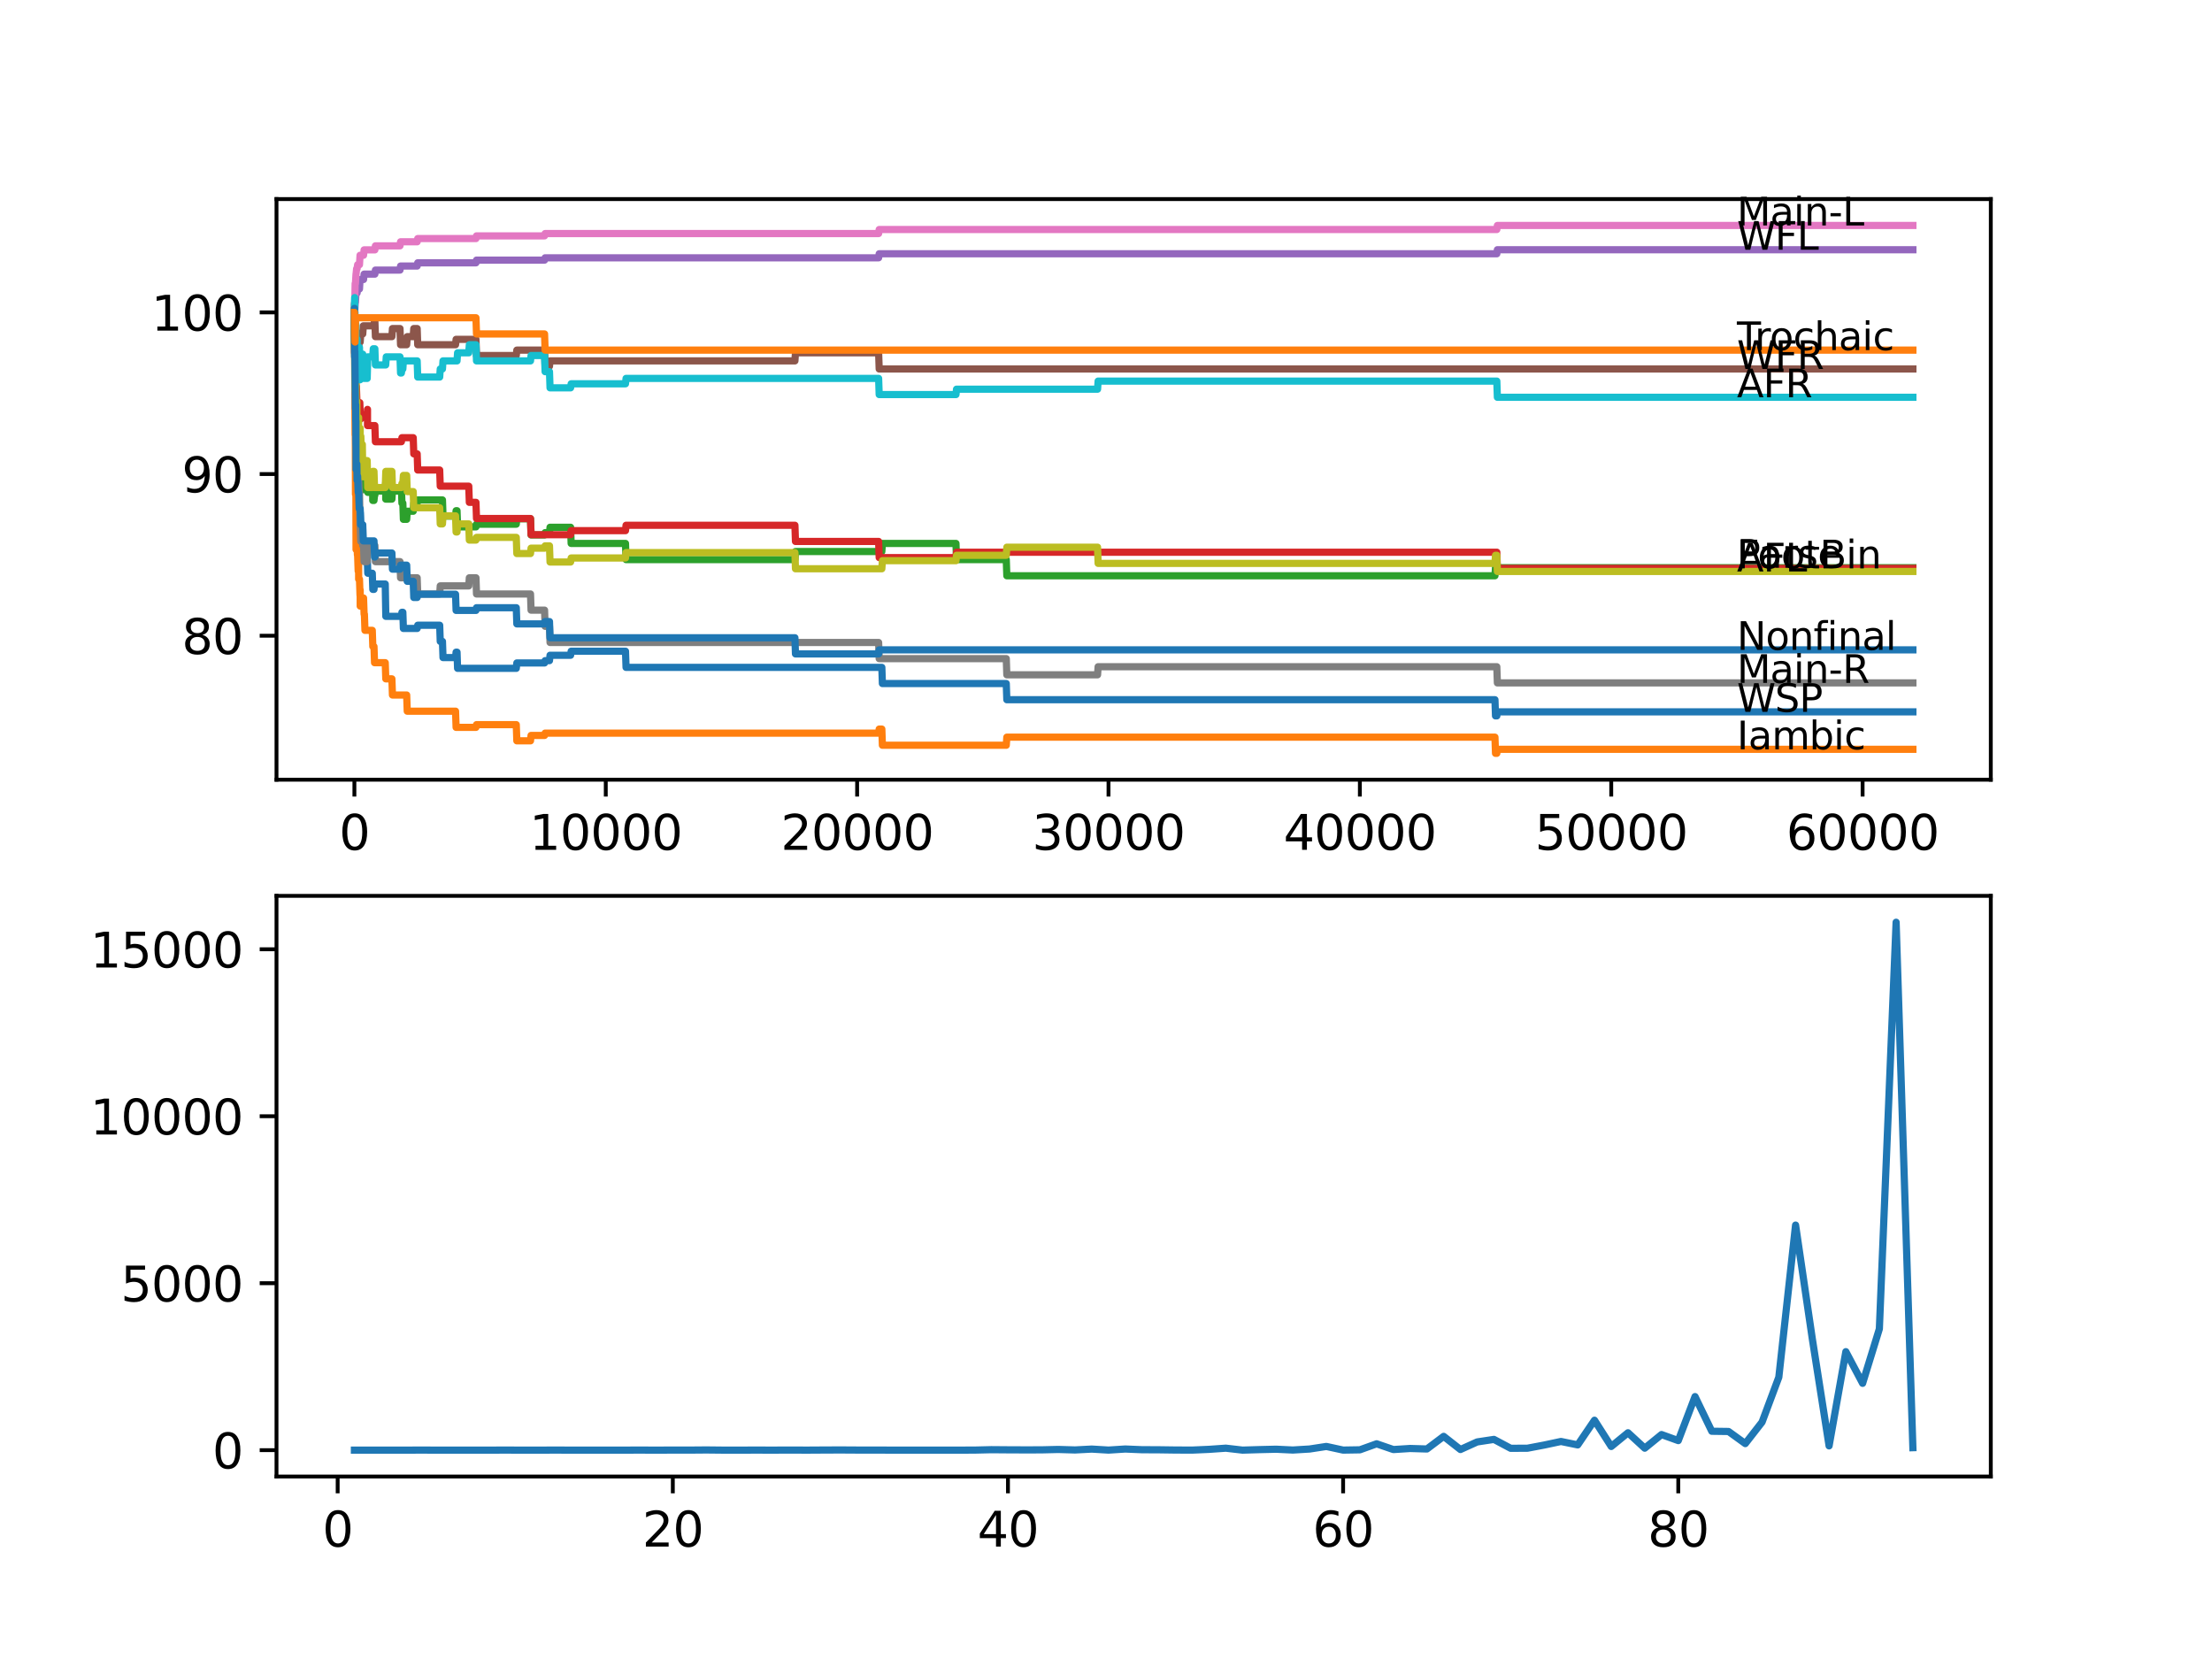 <?xml version="1.0" encoding="utf-8" standalone="no"?>
<!DOCTYPE svg PUBLIC "-//W3C//DTD SVG 1.1//EN"
  "http://www.w3.org/Graphics/SVG/1.1/DTD/svg11.dtd">
<svg xmlns:xlink="http://www.w3.org/1999/xlink" width="460.8pt" height="345.6pt" viewBox="0 0 460.8 345.6" xmlns="http://www.w3.org/2000/svg" version="1.1">
 <defs>
  <style type="text/css">*{stroke-linejoin: round; stroke-linecap: butt}</style>
 </defs>
 <g id="figure_1">
  <g id="patch_1">
   <path d="M 0 345.6 
L 460.8 345.6 
L 460.8 0 
L 0 0 
z
" style="fill: #ffffff"/>
  </g>
  <g id="axes_1">
   <g id="patch_2">
    <path d="M 57.6 162.432 
L 414.72 162.432 
L 414.72 41.472 
L 57.6 41.472 
z
" style="fill: #ffffff"/>
   </g>
   <g id="matplotlib.axis_1">
    <g id="xtick_1">
     <g id="line2d_1">
      <defs>
       <path id="md61760fbd7" d="M 0 0 
L 0 3.5 
" style="stroke: #000000; stroke-width: 0.8"/>
      </defs>
      <g>
       <use xlink:href="#md61760fbd7" x="73.827" y="162.432" style="stroke: #000000; stroke-width: 0.8"/>
      </g>
     </g>
     <g id="text_1">
      <!-- 0 -->
      <g transform="translate(70.646 177.03)scale(0.1 -0.1)">
       <defs>
        <path id="DejaVuSans-30" d="M 2034 4250 
Q 1547 4250 1301 3770 
Q 1056 3291 1056 2328 
Q 1056 1369 1301 889 
Q 1547 409 2034 409 
Q 2525 409 2770 889 
Q 3016 1369 3016 2328 
Q 3016 3291 2770 3770 
Q 2525 4250 2034 4250 
z
M 2034 4750 
Q 2819 4750 3233 4129 
Q 3647 3509 3647 2328 
Q 3647 1150 3233 529 
Q 2819 -91 2034 -91 
Q 1250 -91 836 529 
Q 422 1150 422 2328 
Q 422 3509 836 4129 
Q 1250 4750 2034 4750 
z
" transform="scale(0.016)"/>
       </defs>
       <use xlink:href="#DejaVuSans-30"/>
      </g>
     </g>
    </g>
    <g id="xtick_2">
     <g id="line2d_2">
      <g>
       <use xlink:href="#md61760fbd7" x="126.192" y="162.432" style="stroke: #000000; stroke-width: 0.8"/>
      </g>
     </g>
     <g id="text_2">
      <!-- 10000 -->
      <g transform="translate(110.286 177.03)scale(0.1 -0.1)">
       <defs>
        <path id="DejaVuSans-31" d="M 794 531 
L 1825 531 
L 1825 4091 
L 703 3866 
L 703 4441 
L 1819 4666 
L 2450 4666 
L 2450 531 
L 3481 531 
L 3481 0 
L 794 0 
L 794 531 
z
" transform="scale(0.016)"/>
       </defs>
       <use xlink:href="#DejaVuSans-31"/>
       <use xlink:href="#DejaVuSans-30" x="63.623"/>
       <use xlink:href="#DejaVuSans-30" x="127.246"/>
       <use xlink:href="#DejaVuSans-30" x="190.869"/>
       <use xlink:href="#DejaVuSans-30" x="254.492"/>
      </g>
     </g>
    </g>
    <g id="xtick_3">
     <g id="line2d_3">
      <g>
       <use xlink:href="#md61760fbd7" x="178.556" y="162.432" style="stroke: #000000; stroke-width: 0.8"/>
      </g>
     </g>
     <g id="text_3">
      <!-- 20000 -->
      <g transform="translate(162.65 177.03)scale(0.1 -0.1)">
       <defs>
        <path id="DejaVuSans-32" d="M 1228 531 
L 3431 531 
L 3431 0 
L 469 0 
L 469 531 
Q 828 903 1448 1529 
Q 2069 2156 2228 2338 
Q 2531 2678 2651 2914 
Q 2772 3150 2772 3378 
Q 2772 3750 2511 3984 
Q 2250 4219 1831 4219 
Q 1534 4219 1204 4116 
Q 875 4013 500 3803 
L 500 4441 
Q 881 4594 1212 4672 
Q 1544 4750 1819 4750 
Q 2544 4750 2975 4387 
Q 3406 4025 3406 3419 
Q 3406 3131 3298 2873 
Q 3191 2616 2906 2266 
Q 2828 2175 2409 1742 
Q 1991 1309 1228 531 
z
" transform="scale(0.016)"/>
       </defs>
       <use xlink:href="#DejaVuSans-32"/>
       <use xlink:href="#DejaVuSans-30" x="63.623"/>
       <use xlink:href="#DejaVuSans-30" x="127.246"/>
       <use xlink:href="#DejaVuSans-30" x="190.869"/>
       <use xlink:href="#DejaVuSans-30" x="254.492"/>
      </g>
     </g>
    </g>
    <g id="xtick_4">
     <g id="line2d_4">
      <g>
       <use xlink:href="#md61760fbd7" x="230.921" y="162.432" style="stroke: #000000; stroke-width: 0.8"/>
      </g>
     </g>
     <g id="text_4">
      <!-- 30000 -->
      <g transform="translate(215.015 177.03)scale(0.1 -0.1)">
       <defs>
        <path id="DejaVuSans-33" d="M 2597 2516 
Q 3050 2419 3304 2112 
Q 3559 1806 3559 1356 
Q 3559 666 3084 287 
Q 2609 -91 1734 -91 
Q 1441 -91 1130 -33 
Q 819 25 488 141 
L 488 750 
Q 750 597 1062 519 
Q 1375 441 1716 441 
Q 2309 441 2620 675 
Q 2931 909 2931 1356 
Q 2931 1769 2642 2001 
Q 2353 2234 1838 2234 
L 1294 2234 
L 1294 2753 
L 1863 2753 
Q 2328 2753 2575 2939 
Q 2822 3125 2822 3475 
Q 2822 3834 2567 4026 
Q 2313 4219 1838 4219 
Q 1578 4219 1281 4162 
Q 984 4106 628 3988 
L 628 4550 
Q 988 4650 1302 4700 
Q 1616 4750 1894 4750 
Q 2613 4750 3031 4423 
Q 3450 4097 3450 3541 
Q 3450 3153 3228 2886 
Q 3006 2619 2597 2516 
z
" transform="scale(0.016)"/>
       </defs>
       <use xlink:href="#DejaVuSans-33"/>
       <use xlink:href="#DejaVuSans-30" x="63.623"/>
       <use xlink:href="#DejaVuSans-30" x="127.246"/>
       <use xlink:href="#DejaVuSans-30" x="190.869"/>
       <use xlink:href="#DejaVuSans-30" x="254.492"/>
      </g>
     </g>
    </g>
    <g id="xtick_5">
     <g id="line2d_5">
      <g>
       <use xlink:href="#md61760fbd7" x="283.285" y="162.432" style="stroke: #000000; stroke-width: 0.8"/>
      </g>
     </g>
     <g id="text_5">
      <!-- 40000 -->
      <g transform="translate(267.379 177.03)scale(0.1 -0.1)">
       <defs>
        <path id="DejaVuSans-34" d="M 2419 4116 
L 825 1625 
L 2419 1625 
L 2419 4116 
z
M 2253 4666 
L 3047 4666 
L 3047 1625 
L 3713 1625 
L 3713 1100 
L 3047 1100 
L 3047 0 
L 2419 0 
L 2419 1100 
L 313 1100 
L 313 1709 
L 2253 4666 
z
" transform="scale(0.016)"/>
       </defs>
       <use xlink:href="#DejaVuSans-34"/>
       <use xlink:href="#DejaVuSans-30" x="63.623"/>
       <use xlink:href="#DejaVuSans-30" x="127.246"/>
       <use xlink:href="#DejaVuSans-30" x="190.869"/>
       <use xlink:href="#DejaVuSans-30" x="254.492"/>
      </g>
     </g>
    </g>
    <g id="xtick_6">
     <g id="line2d_6">
      <g>
       <use xlink:href="#md61760fbd7" x="335.65" y="162.432" style="stroke: #000000; stroke-width: 0.8"/>
      </g>
     </g>
     <g id="text_6">
      <!-- 50000 -->
      <g transform="translate(319.744 177.03)scale(0.1 -0.1)">
       <defs>
        <path id="DejaVuSans-35" d="M 691 4666 
L 3169 4666 
L 3169 4134 
L 1269 4134 
L 1269 2991 
Q 1406 3038 1543 3061 
Q 1681 3084 1819 3084 
Q 2600 3084 3056 2656 
Q 3513 2228 3513 1497 
Q 3513 744 3044 326 
Q 2575 -91 1722 -91 
Q 1428 -91 1123 -41 
Q 819 9 494 109 
L 494 744 
Q 775 591 1075 516 
Q 1375 441 1709 441 
Q 2250 441 2565 725 
Q 2881 1009 2881 1497 
Q 2881 1984 2565 2268 
Q 2250 2553 1709 2553 
Q 1456 2553 1204 2497 
Q 953 2441 691 2322 
L 691 4666 
z
" transform="scale(0.016)"/>
       </defs>
       <use xlink:href="#DejaVuSans-35"/>
       <use xlink:href="#DejaVuSans-30" x="63.623"/>
       <use xlink:href="#DejaVuSans-30" x="127.246"/>
       <use xlink:href="#DejaVuSans-30" x="190.869"/>
       <use xlink:href="#DejaVuSans-30" x="254.492"/>
      </g>
     </g>
    </g>
    <g id="xtick_7">
     <g id="line2d_7">
      <g>
       <use xlink:href="#md61760fbd7" x="388.014" y="162.432" style="stroke: #000000; stroke-width: 0.8"/>
      </g>
     </g>
     <g id="text_7">
      <!-- 60000 -->
      <g transform="translate(372.108 177.03)scale(0.1 -0.1)">
       <defs>
        <path id="DejaVuSans-36" d="M 2113 2584 
Q 1688 2584 1439 2293 
Q 1191 2003 1191 1497 
Q 1191 994 1439 701 
Q 1688 409 2113 409 
Q 2538 409 2786 701 
Q 3034 994 3034 1497 
Q 3034 2003 2786 2293 
Q 2538 2584 2113 2584 
z
M 3366 4563 
L 3366 3988 
Q 3128 4100 2886 4159 
Q 2644 4219 2406 4219 
Q 1781 4219 1451 3797 
Q 1122 3375 1075 2522 
Q 1259 2794 1537 2939 
Q 1816 3084 2150 3084 
Q 2853 3084 3261 2657 
Q 3669 2231 3669 1497 
Q 3669 778 3244 343 
Q 2819 -91 2113 -91 
Q 1303 -91 875 529 
Q 447 1150 447 2328 
Q 447 3434 972 4092 
Q 1497 4750 2381 4750 
Q 2619 4750 2861 4703 
Q 3103 4656 3366 4563 
z
" transform="scale(0.016)"/>
       </defs>
       <use xlink:href="#DejaVuSans-36"/>
       <use xlink:href="#DejaVuSans-30" x="63.623"/>
       <use xlink:href="#DejaVuSans-30" x="127.246"/>
       <use xlink:href="#DejaVuSans-30" x="190.869"/>
       <use xlink:href="#DejaVuSans-30" x="254.492"/>
      </g>
     </g>
    </g>
   </g>
   <g id="matplotlib.axis_2">
    <g id="ytick_1">
     <g id="line2d_8">
      <defs>
       <path id="maf659e5b8c" d="M 0 0 
L -3.5 0 
" style="stroke: #000000; stroke-width: 0.8"/>
      </defs>
      <g>
       <use xlink:href="#maf659e5b8c" x="57.6" y="132.436" style="stroke: #000000; stroke-width: 0.8"/>
      </g>
     </g>
     <g id="text_8">
      <!-- 80 -->
      <g transform="translate(37.875 136.235)scale(0.1 -0.1)">
       <defs>
        <path id="DejaVuSans-38" d="M 2034 2216 
Q 1584 2216 1326 1975 
Q 1069 1734 1069 1313 
Q 1069 891 1326 650 
Q 1584 409 2034 409 
Q 2484 409 2743 651 
Q 3003 894 3003 1313 
Q 3003 1734 2745 1975 
Q 2488 2216 2034 2216 
z
M 1403 2484 
Q 997 2584 770 2862 
Q 544 3141 544 3541 
Q 544 4100 942 4425 
Q 1341 4750 2034 4750 
Q 2731 4750 3128 4425 
Q 3525 4100 3525 3541 
Q 3525 3141 3298 2862 
Q 3072 2584 2669 2484 
Q 3125 2378 3379 2068 
Q 3634 1759 3634 1313 
Q 3634 634 3220 271 
Q 2806 -91 2034 -91 
Q 1263 -91 848 271 
Q 434 634 434 1313 
Q 434 1759 690 2068 
Q 947 2378 1403 2484 
z
M 1172 3481 
Q 1172 3119 1398 2916 
Q 1625 2713 2034 2713 
Q 2441 2713 2670 2916 
Q 2900 3119 2900 3481 
Q 2900 3844 2670 4047 
Q 2441 4250 2034 4250 
Q 1625 4250 1398 4047 
Q 1172 3844 1172 3481 
z
" transform="scale(0.016)"/>
       </defs>
       <use xlink:href="#DejaVuSans-38"/>
       <use xlink:href="#DejaVuSans-30" x="63.623"/>
      </g>
     </g>
    </g>
    <g id="ytick_2">
     <g id="line2d_9">
      <g>
       <use xlink:href="#maf659e5b8c" x="57.6" y="98.756" style="stroke: #000000; stroke-width: 0.8"/>
      </g>
     </g>
     <g id="text_9">
      <!-- 90 -->
      <g transform="translate(37.875 102.556)scale(0.1 -0.1)">
       <defs>
        <path id="DejaVuSans-39" d="M 703 97 
L 703 672 
Q 941 559 1184 500 
Q 1428 441 1663 441 
Q 2288 441 2617 861 
Q 2947 1281 2994 2138 
Q 2813 1869 2534 1725 
Q 2256 1581 1919 1581 
Q 1219 1581 811 2004 
Q 403 2428 403 3163 
Q 403 3881 828 4315 
Q 1253 4750 1959 4750 
Q 2769 4750 3195 4129 
Q 3622 3509 3622 2328 
Q 3622 1225 3098 567 
Q 2575 -91 1691 -91 
Q 1453 -91 1209 -44 
Q 966 3 703 97 
z
M 1959 2075 
Q 2384 2075 2632 2365 
Q 2881 2656 2881 3163 
Q 2881 3666 2632 3958 
Q 2384 4250 1959 4250 
Q 1534 4250 1286 3958 
Q 1038 3666 1038 3163 
Q 1038 2656 1286 2365 
Q 1534 2075 1959 2075 
z
" transform="scale(0.016)"/>
       </defs>
       <use xlink:href="#DejaVuSans-39"/>
       <use xlink:href="#DejaVuSans-30" x="63.623"/>
      </g>
     </g>
    </g>
    <g id="ytick_3">
     <g id="line2d_10">
      <g>
       <use xlink:href="#maf659e5b8c" x="57.6" y="65.077" style="stroke: #000000; stroke-width: 0.8"/>
      </g>
     </g>
     <g id="text_10">
      <!-- 100 -->
      <g transform="translate(31.512 68.876)scale(0.1 -0.1)">
       <use xlink:href="#DejaVuSans-31"/>
       <use xlink:href="#DejaVuSans-30" x="63.623"/>
       <use xlink:href="#DejaVuSans-30" x="127.246"/>
      </g>
     </g>
    </g>
   </g>
   <g id="line2d_11">
    <path d="M 73.833 65.077 
L 73.948 77.426 
L 73.958 75.63 
L 73.964 75.63 
L 74.1 92.47 
L 74.121 92.47 
L 74.142 99.206 
L 74.236 95.276 
L 74.246 95.276 
L 74.367 102.012 
L 74.529 102.012 
L 74.644 105.38 
L 74.697 105.38 
L 74.707 108.748 
L 74.807 107.625 
L 74.885 107.625 
L 75 106.783 
L 75.042 106.783 
L 75.158 110.151 
L 75.168 110.151 
L 75.283 109.309 
L 75.477 109.309 
L 75.592 112.677 
L 75.912 112.677 
L 76.027 116.045 
L 76.503 116.045 
L 76.619 119.413 
L 77.551 119.413 
L 77.666 122.781 
L 77.907 122.781 
L 78.022 121.659 
L 80.253 121.659 
L 80.373 128.394 
L 83.614 128.394 
L 83.73 127.552 
L 83.918 127.552 
L 84.033 130.92 
L 86.903 130.92 
L 87.018 130.247 
L 91.595 130.247 
L 91.71 133.615 
L 92.171 133.615 
L 92.286 136.983 
L 94.899 136.983 
L 95.014 135.86 
L 95.208 135.86 
L 95.323 139.228 
L 107.55 139.228 
L 107.665 138.105 
L 113.441 138.105 
L 113.556 137.624 
L 114.468 137.624 
L 114.583 136.502 
L 118.866 136.502 
L 118.981 135.66 
L 130.303 135.66 
L 130.418 139.028 
L 183.704 139.028 
L 183.819 142.395 
L 209.624 142.395 
L 209.74 145.763 
L 311.426 145.763 
L 311.541 149.131 
L 311.814 149.131 
L 311.929 148.289 
L 398.487 148.289 
L 398.487 148.289 
" clip-path="url(#p16afcd1b5c)" style="fill: none; stroke: #1f77b4; stroke-width: 1.5; stroke-linecap: square"/>
   </g>
   <g id="line2d_12">
    <path d="M 73.833 65.077 
L 73.979 90.617 
L 74.006 90.617 
L 74.016 89.495 
L 74.053 102.966 
L 74.058 102.966 
L 74.074 102.966 
L 74.142 101.002 
L 74.152 107.738 
L 74.173 114.474 
L 74.267 112.228 
L 74.341 112.228 
L 74.456 115.596 
L 74.498 115.596 
L 74.613 118.964 
L 74.697 118.964 
L 74.707 117.28 
L 74.712 120.648 
L 74.801 120.648 
L 74.885 120.648 
L 75 124.016 
L 75.011 124.016 
L 75.032 122.893 
L 75.037 126.261 
L 75.116 124.577 
L 75.734 124.577 
L 75.849 127.945 
L 75.912 127.945 
L 76.027 131.313 
L 77.551 131.313 
L 77.666 134.681 
L 77.907 134.681 
L 78.022 138.049 
L 80.253 138.049 
L 80.368 141.417 
L 81.64 141.417 
L 81.755 144.785 
L 84.719 144.785 
L 84.835 148.153 
L 94.899 148.153 
L 95.014 151.521 
L 99.151 151.521 
L 99.266 150.96 
L 107.55 150.96 
L 107.665 154.328 
L 110.514 154.328 
L 110.629 153.205 
L 113.441 153.205 
L 113.556 152.724 
L 183.034 152.724 
L 183.149 151.882 
L 183.704 151.882 
L 183.819 155.25 
L 209.624 155.25 
L 209.74 153.566 
L 311.426 153.566 
L 311.541 156.934 
L 311.814 156.934 
L 311.929 156.092 
L 398.487 156.092 
L 398.487 156.092 
" clip-path="url(#p16afcd1b5c)" style="fill: none; stroke: #ff7f0e; stroke-width: 1.5; stroke-linecap: square"/>
   </g>
   <g id="line2d_13">
    <path d="M 73.833 65.077 
L 73.932 77.707 
L 73.953 73.777 
L 74.006 71.42 
L 74.016 78.156 
L 74.053 71.981 
L 74.184 85.734 
L 74.246 85.734 
L 74.341 92.47 
L 74.362 90.786 
L 74.388 90.786 
L 74.513 88.26 
L 74.529 88.26 
L 74.644 91.628 
L 74.697 91.628 
L 74.707 94.996 
L 74.807 93.873 
L 74.885 93.873 
L 75.006 91.908 
L 75.011 91.908 
L 75.126 96.96 
L 75.477 96.96 
L 75.566 100.328 
L 75.587 98.644 
L 75.713 98.644 
L 75.734 102.012 
L 75.823 100.889 
L 75.912 100.889 
L 76.027 99.206 
L 76.503 99.206 
L 76.619 102.573 
L 77.551 102.573 
L 77.645 100.889 
L 77.65 104.257 
L 77.655 104.257 
L 77.907 104.257 
L 78.022 103.135 
L 78.09 103.135 
L 78.205 102.293 
L 80.253 102.293 
L 80.352 100.609 
L 80.357 103.977 
L 81.64 103.977 
L 81.755 102.293 
L 83.326 102.293 
L 83.442 101.451 
L 83.614 101.451 
L 83.73 104.819 
L 83.918 104.819 
L 84.033 108.187 
L 84.719 108.187 
L 84.835 106.503 
L 86.081 106.503 
L 86.196 104.819 
L 86.903 104.819 
L 87.018 104.145 
L 92.171 104.145 
L 92.286 107.513 
L 94.899 107.513 
L 95.014 106.39 
L 95.208 106.39 
L 95.323 109.758 
L 99.151 109.758 
L 99.266 109.197 
L 107.55 109.197 
L 107.665 108.074 
L 110.514 108.074 
L 110.629 111.442 
L 113.441 111.442 
L 113.556 110.961 
L 114.468 110.961 
L 114.583 109.839 
L 118.866 109.839 
L 118.981 113.207 
L 130.303 113.207 
L 130.418 116.575 
L 165.596 116.575 
L 165.711 114.891 
L 183.704 114.891 
L 183.819 113.207 
L 199.146 113.207 
L 199.261 116.575 
L 209.624 116.575 
L 209.74 119.942 
L 311.426 119.942 
L 311.541 118.259 
L 398.487 118.259 
L 398.487 118.259 
" clip-path="url(#p16afcd1b5c)" style="fill: none; stroke: #2ca02c; stroke-width: 1.5; stroke-linecap: square"/>
   </g>
   <g id="line2d_14">
    <path d="M 73.833 65.077 
L 73.843 65.077 
L 73.848 64.235 
L 73.885 73.497 
L 73.906 72.374 
L 74.074 72.374 
L 74.157 81.355 
L 74.194 80.513 
L 74.246 80.513 
L 74.362 83.881 
L 74.953 83.881 
L 75.069 87.249 
L 75.168 87.249 
L 75.283 86.407 
L 76.503 86.407 
L 76.556 85.285 
L 76.561 88.653 
L 76.603 88.653 
L 78.09 88.653 
L 78.205 92.021 
L 83.614 92.021 
L 83.73 91.179 
L 86.081 91.179 
L 86.196 94.547 
L 86.903 94.547 
L 87.018 97.914 
L 91.595 97.914 
L 91.71 101.282 
L 97.653 101.282 
L 97.769 104.65 
L 99.151 104.65 
L 99.266 108.018 
L 110.514 108.018 
L 110.629 111.386 
L 118.866 111.386 
L 118.981 110.544 
L 130.303 110.544 
L 130.418 109.422 
L 165.596 109.422 
L 165.711 112.79 
L 183.034 112.79 
L 183.149 116.158 
L 199.146 116.158 
L 199.261 115.035 
L 311.814 115.035 
L 311.929 118.403 
L 398.487 118.403 
L 398.487 118.403 
" clip-path="url(#p16afcd1b5c)" style="fill: none; stroke: #d62728; stroke-width: 1.5; stroke-linecap: square"/>
   </g>
   <g id="line2d_15">
    <path d="M 73.833 65.077 
L 73.885 65.077 
L 74.011 63 
L 74.047 63 
L 74.163 61.035 
L 74.388 61.035 
L 74.503 60.193 
L 74.885 60.193 
L 75.006 58.229 
L 75.734 58.229 
L 75.849 57.106 
L 78.09 57.106 
L 78.205 56.264 
L 83.326 56.264 
L 83.442 55.422 
L 86.903 55.422 
L 87.018 54.749 
L 99.151 54.749 
L 99.266 54.187 
L 113.441 54.187 
L 113.556 53.706 
L 183.034 53.706 
L 183.149 52.864 
L 311.814 52.864 
L 311.929 52.022 
L 398.487 52.022 
L 398.487 52.022 
" clip-path="url(#p16afcd1b5c)" style="fill: none; stroke: #9467bd; stroke-width: 1.5; stroke-linecap: square"/>
   </g>
   <g id="line2d_16">
    <path d="M 73.833 65.077 
L 73.932 71.813 
L 73.88 63.393 
L 73.948 70.69 
L 73.953 69.568 
L 73.958 72.935 
L 74.053 71.252 
L 74.074 71.252 
L 74.105 74.619 
L 74.168 69.006 
L 74.184 72.374 
L 74.341 72.374 
L 74.388 70.69 
L 74.393 74.058 
L 74.445 74.058 
L 74.498 74.058 
L 74.613 72.374 
L 74.707 72.374 
L 74.822 71.252 
L 75.032 71.252 
L 75.147 69.568 
L 75.566 69.568 
L 75.681 67.884 
L 77.907 67.884 
L 78.022 66.761 
L 78.09 66.761 
L 78.205 70.129 
L 81.64 70.129 
L 81.755 68.445 
L 83.326 68.445 
L 83.442 71.813 
L 84.719 71.813 
L 84.835 70.129 
L 86.081 70.129 
L 86.196 68.445 
L 86.903 68.445 
L 87.018 71.813 
L 94.899 71.813 
L 95.014 70.69 
L 99.151 70.69 
L 99.266 74.058 
L 107.55 74.058 
L 107.665 72.935 
L 113.441 72.935 
L 113.556 76.303 
L 114.468 76.303 
L 114.583 75.181 
L 165.596 75.181 
L 165.711 73.497 
L 183.034 73.497 
L 183.149 76.865 
L 398.487 76.865 
L 398.487 76.865 
" clip-path="url(#p16afcd1b5c)" style="fill: none; stroke: #8c564b; stroke-width: 1.5; stroke-linecap: square"/>
   </g>
   <g id="line2d_17">
    <path d="M 73.833 65.077 
L 73.864 65.077 
L 73.985 59.071 
L 74.047 59.071 
L 74.163 57.106 
L 74.173 57.106 
L 74.288 55.983 
L 74.388 55.983 
L 74.503 55.141 
L 74.885 55.141 
L 75.006 53.177 
L 75.734 53.177 
L 75.849 52.054 
L 78.09 52.054 
L 78.205 51.212 
L 83.326 51.212 
L 83.442 50.37 
L 86.903 50.37 
L 87.018 49.697 
L 99.151 49.697 
L 99.266 49.135 
L 113.441 49.135 
L 113.556 48.654 
L 183.034 48.654 
L 183.149 47.812 
L 311.814 47.812 
L 311.929 46.97 
L 398.487 46.97 
L 398.487 46.97 
" clip-path="url(#p16afcd1b5c)" style="fill: none; stroke: #e377c2; stroke-width: 1.5; stroke-linecap: square"/>
   </g>
   <g id="line2d_18">
    <path d="M 73.833 65.077 
L 73.864 63.112 
L 73.89 73.216 
L 73.901 73.216 
L 74.016 79.11 
L 74.047 79.11 
L 74.178 92.582 
L 74.246 92.582 
L 74.362 95.95 
L 74.388 95.95 
L 74.503 99.318 
L 74.697 99.318 
L 74.812 102.686 
L 74.885 102.686 
L 75.006 109.422 
L 75.042 109.422 
L 75.158 112.79 
L 75.168 112.79 
L 75.283 111.948 
L 75.482 111.948 
L 75.566 110.264 
L 75.571 113.632 
L 75.587 113.632 
L 75.734 113.632 
L 75.849 117 
L 76.493 117 
L 76.613 113.632 
L 78.09 113.632 
L 78.205 117 
L 83.326 117 
L 83.442 120.367 
L 86.903 120.367 
L 87.018 123.735 
L 91.595 123.735 
L 91.71 122.051 
L 97.653 122.051 
L 97.769 120.367 
L 99.151 120.367 
L 99.266 123.735 
L 110.514 123.735 
L 110.629 127.103 
L 113.441 127.103 
L 113.556 130.471 
L 114.468 130.471 
L 114.583 133.839 
L 183.034 133.839 
L 183.149 137.207 
L 209.624 137.207 
L 209.74 140.575 
L 228.643 140.575 
L 228.758 138.891 
L 311.814 138.891 
L 311.929 142.259 
L 398.487 142.259 
L 398.487 142.259 
" clip-path="url(#p16afcd1b5c)" style="fill: none; stroke: #7f7f7f; stroke-width: 1.5; stroke-linecap: square"/>
   </g>
   <g id="line2d_19">
    <path d="M 73.833 65.077 
L 73.838 64.235 
L 73.875 72.655 
L 73.922 70.41 
L 73.995 81.355 
L 74.006 81.355 
L 74.032 75.181 
L 74.126 78.268 
L 74.136 78.268 
L 74.147 77.145 
L 74.168 86.407 
L 74.205 86.407 
L 74.246 86.407 
L 74.341 83.601 
L 74.346 86.969 
L 74.351 86.969 
L 74.498 86.969 
L 74.529 90.337 
L 74.608 88.653 
L 74.697 88.653 
L 74.707 86.969 
L 74.712 90.337 
L 74.801 90.337 
L 75.011 90.337 
L 75.032 89.214 
L 75.037 92.582 
L 75.116 90.898 
L 75.168 90.898 
L 75.283 94.266 
L 75.477 94.266 
L 75.482 92.582 
L 75.571 99.318 
L 75.713 99.318 
L 75.828 97.634 
L 75.912 97.634 
L 76.027 95.95 
L 76.493 95.95 
L 76.608 101.563 
L 77.551 101.563 
L 77.671 98.195 
L 77.907 98.195 
L 78.022 101.563 
L 80.253 101.563 
L 80.373 98.195 
L 81.64 98.195 
L 81.755 101.563 
L 83.614 101.563 
L 83.73 100.721 
L 83.918 100.721 
L 84.033 99.037 
L 84.719 99.037 
L 84.835 102.405 
L 86.081 102.405 
L 86.196 105.773 
L 91.595 105.773 
L 91.71 109.141 
L 92.171 109.141 
L 92.286 107.457 
L 94.899 107.457 
L 95.014 110.825 
L 95.208 110.825 
L 95.323 109.141 
L 97.653 109.141 
L 97.769 112.509 
L 99.151 112.509 
L 99.266 111.948 
L 107.55 111.948 
L 107.665 115.316 
L 110.514 115.316 
L 110.629 114.193 
L 113.441 114.193 
L 113.556 113.712 
L 114.468 113.712 
L 114.583 117.08 
L 118.866 117.08 
L 118.981 116.238 
L 130.303 116.238 
L 130.418 115.115 
L 165.596 115.115 
L 165.711 118.483 
L 183.704 118.483 
L 183.819 116.799 
L 199.146 116.799 
L 199.261 115.676 
L 209.624 115.676 
L 209.74 113.992 
L 228.643 113.992 
L 228.758 117.36 
L 311.426 117.36 
L 311.541 115.676 
L 311.814 115.676 
L 311.929 119.044 
L 398.487 119.044 
L 398.487 119.044 
" clip-path="url(#p16afcd1b5c)" style="fill: none; stroke: #bcbd22; stroke-width: 1.5; stroke-linecap: square"/>
   </g>
   <g id="line2d_20">
    <path d="M 73.833 65.077 
L 73.885 61.99 
L 73.906 67.603 
L 73.943 65.077 
L 73.953 65.077 
L 74.053 72.374 
L 74.068 70.69 
L 74.074 70.69 
L 74.142 67.603 
L 74.147 70.971 
L 74.173 70.129 
L 74.246 73.497 
L 74.283 72.374 
L 74.299 72.374 
L 74.388 70.69 
L 74.393 74.058 
L 74.403 74.058 
L 74.529 74.058 
L 74.644 72.374 
L 74.885 72.374 
L 75.006 79.11 
L 75.011 79.11 
L 75.126 77.987 
L 75.168 77.987 
L 75.283 77.145 
L 75.477 77.145 
L 75.566 73.777 
L 75.587 77.145 
L 75.713 77.145 
L 75.734 75.461 
L 75.739 78.829 
L 75.817 78.829 
L 76.493 78.829 
L 76.613 74.339 
L 77.645 74.339 
L 77.76 72.655 
L 78.09 72.655 
L 78.205 76.023 
L 80.352 76.023 
L 80.467 74.339 
L 83.326 74.339 
L 83.442 77.707 
L 83.614 77.707 
L 83.73 76.865 
L 83.918 76.865 
L 84.033 75.181 
L 86.903 75.181 
L 87.018 78.549 
L 91.595 78.549 
L 91.71 76.865 
L 92.171 76.865 
L 92.286 75.181 
L 95.208 75.181 
L 95.323 73.497 
L 97.653 73.497 
L 97.769 71.813 
L 99.151 71.813 
L 99.266 75.181 
L 110.514 75.181 
L 110.629 74.058 
L 113.441 74.058 
L 113.556 77.426 
L 114.468 77.426 
L 114.583 80.794 
L 118.866 80.794 
L 118.981 79.952 
L 130.303 79.952 
L 130.418 78.829 
L 183.034 78.829 
L 183.149 82.197 
L 199.146 82.197 
L 199.261 81.075 
L 228.643 81.075 
L 228.758 79.391 
L 311.814 79.391 
L 311.929 82.759 
L 398.487 82.759 
L 398.487 82.759 
" clip-path="url(#p16afcd1b5c)" style="fill: none; stroke: #17becf; stroke-width: 1.5; stroke-linecap: square"/>
   </g>
   <g id="line2d_21">
    <path d="M 73.833 65.077 
L 73.848 64.235 
L 73.88 74.339 
L 73.89 73.216 
L 73.922 73.216 
L 74.047 85.172 
L 74.074 85.172 
L 74.105 84.33 
L 74.11 87.698 
L 74.147 87.698 
L 74.173 97.802 
L 74.267 96.68 
L 74.341 96.68 
L 74.388 100.048 
L 74.451 99.206 
L 74.498 99.206 
L 74.613 102.573 
L 74.707 102.573 
L 74.822 105.941 
L 75.032 105.941 
L 75.147 109.309 
L 75.566 109.309 
L 75.681 112.677 
L 77.907 112.677 
L 78.022 116.045 
L 78.09 116.045 
L 78.205 115.203 
L 81.64 115.203 
L 81.755 118.571 
L 83.326 118.571 
L 83.442 117.729 
L 84.719 117.729 
L 84.835 121.097 
L 86.081 121.097 
L 86.196 124.465 
L 86.903 124.465 
L 87.018 123.792 
L 94.899 123.792 
L 95.014 127.16 
L 99.151 127.16 
L 99.266 126.598 
L 107.55 126.598 
L 107.665 129.966 
L 113.441 129.966 
L 113.556 129.485 
L 114.468 129.485 
L 114.583 132.853 
L 165.596 132.853 
L 165.711 136.221 
L 183.034 136.221 
L 183.149 135.379 
L 398.487 135.379 
L 398.487 135.379 
" clip-path="url(#p16afcd1b5c)" style="fill: none; stroke: #1f77b4; stroke-width: 1.5; stroke-linecap: square"/>
   </g>
   <g id="line2d_22">
    <path d="M 73.833 65.077 
L 73.843 65.077 
L 73.964 71.252 
L 74.079 66.2 
L 99.151 66.2 
L 99.266 69.568 
L 113.441 69.568 
L 113.556 72.935 
L 398.487 72.935 
L 398.487 72.935 
" clip-path="url(#p16afcd1b5c)" style="fill: none; stroke: #ff7f0e; stroke-width: 1.5; stroke-linecap: square"/>
   </g>
   <g id="patch_3">
    <path d="M 57.6 162.432 
L 57.6 41.472 
" style="fill: none; stroke: #000000; stroke-width: 0.8; stroke-linejoin: miter; stroke-linecap: square"/>
   </g>
   <g id="patch_4">
    <path d="M 414.72 162.432 
L 414.72 41.472 
" style="fill: none; stroke: #000000; stroke-width: 0.8; stroke-linejoin: miter; stroke-linecap: square"/>
   </g>
   <g id="patch_5">
    <path d="M 57.6 162.432 
L 414.72 162.432 
" style="fill: none; stroke: #000000; stroke-width: 0.8; stroke-linejoin: miter; stroke-linecap: square"/>
   </g>
   <g id="patch_6">
    <path d="M 57.6 41.472 
L 414.72 41.472 
" style="fill: none; stroke: #000000; stroke-width: 0.8; stroke-linejoin: miter; stroke-linecap: square"/>
   </g>
   <g id="text_11">
    <!-- WSP -->
    <g transform="translate(361.832 148.289)scale(0.08 -0.08)">
     <defs>
      <path id="DejaVuSans-57" d="M 213 4666 
L 850 4666 
L 1831 722 
L 2809 4666 
L 3519 4666 
L 4500 722 
L 5478 4666 
L 6119 4666 
L 4947 0 
L 4153 0 
L 3169 4050 
L 2175 0 
L 1381 0 
L 213 4666 
z
" transform="scale(0.016)"/>
      <path id="DejaVuSans-53" d="M 3425 4513 
L 3425 3897 
Q 3066 4069 2747 4153 
Q 2428 4238 2131 4238 
Q 1616 4238 1336 4038 
Q 1056 3838 1056 3469 
Q 1056 3159 1242 3001 
Q 1428 2844 1947 2747 
L 2328 2669 
Q 3034 2534 3370 2195 
Q 3706 1856 3706 1288 
Q 3706 609 3251 259 
Q 2797 -91 1919 -91 
Q 1588 -91 1214 -16 
Q 841 59 441 206 
L 441 856 
Q 825 641 1194 531 
Q 1563 422 1919 422 
Q 2459 422 2753 634 
Q 3047 847 3047 1241 
Q 3047 1584 2836 1778 
Q 2625 1972 2144 2069 
L 1759 2144 
Q 1053 2284 737 2584 
Q 422 2884 422 3419 
Q 422 4038 858 4394 
Q 1294 4750 2059 4750 
Q 2388 4750 2728 4690 
Q 3069 4631 3425 4513 
z
" transform="scale(0.016)"/>
      <path id="DejaVuSans-50" d="M 1259 4147 
L 1259 2394 
L 2053 2394 
Q 2494 2394 2734 2622 
Q 2975 2850 2975 3272 
Q 2975 3691 2734 3919 
Q 2494 4147 2053 4147 
L 1259 4147 
z
M 628 4666 
L 2053 4666 
Q 2838 4666 3239 4311 
Q 3641 3956 3641 3272 
Q 3641 2581 3239 2228 
Q 2838 1875 2053 1875 
L 1259 1875 
L 1259 0 
L 628 0 
L 628 4666 
z
" transform="scale(0.016)"/>
     </defs>
     <use xlink:href="#DejaVuSans-57"/>
     <use xlink:href="#DejaVuSans-53" x="98.877"/>
     <use xlink:href="#DejaVuSans-50" x="162.354"/>
    </g>
   </g>
   <g id="text_12">
    <!-- Iambic -->
    <g transform="translate(361.832 156.092)scale(0.08 -0.08)">
     <defs>
      <path id="DejaVuSans-49" d="M 628 4666 
L 1259 4666 
L 1259 0 
L 628 0 
L 628 4666 
z
" transform="scale(0.016)"/>
      <path id="DejaVuSans-61" d="M 2194 1759 
Q 1497 1759 1228 1600 
Q 959 1441 959 1056 
Q 959 750 1161 570 
Q 1363 391 1709 391 
Q 2188 391 2477 730 
Q 2766 1069 2766 1631 
L 2766 1759 
L 2194 1759 
z
M 3341 1997 
L 3341 0 
L 2766 0 
L 2766 531 
Q 2569 213 2275 61 
Q 1981 -91 1556 -91 
Q 1019 -91 701 211 
Q 384 513 384 1019 
Q 384 1609 779 1909 
Q 1175 2209 1959 2209 
L 2766 2209 
L 2766 2266 
Q 2766 2663 2505 2880 
Q 2244 3097 1772 3097 
Q 1472 3097 1187 3025 
Q 903 2953 641 2809 
L 641 3341 
Q 956 3463 1253 3523 
Q 1550 3584 1831 3584 
Q 2591 3584 2966 3190 
Q 3341 2797 3341 1997 
z
" transform="scale(0.016)"/>
      <path id="DejaVuSans-6d" d="M 3328 2828 
Q 3544 3216 3844 3400 
Q 4144 3584 4550 3584 
Q 5097 3584 5394 3201 
Q 5691 2819 5691 2113 
L 5691 0 
L 5113 0 
L 5113 2094 
Q 5113 2597 4934 2840 
Q 4756 3084 4391 3084 
Q 3944 3084 3684 2787 
Q 3425 2491 3425 1978 
L 3425 0 
L 2847 0 
L 2847 2094 
Q 2847 2600 2669 2842 
Q 2491 3084 2119 3084 
Q 1678 3084 1418 2786 
Q 1159 2488 1159 1978 
L 1159 0 
L 581 0 
L 581 3500 
L 1159 3500 
L 1159 2956 
Q 1356 3278 1631 3431 
Q 1906 3584 2284 3584 
Q 2666 3584 2933 3390 
Q 3200 3197 3328 2828 
z
" transform="scale(0.016)"/>
      <path id="DejaVuSans-62" d="M 3116 1747 
Q 3116 2381 2855 2742 
Q 2594 3103 2138 3103 
Q 1681 3103 1420 2742 
Q 1159 2381 1159 1747 
Q 1159 1113 1420 752 
Q 1681 391 2138 391 
Q 2594 391 2855 752 
Q 3116 1113 3116 1747 
z
M 1159 2969 
Q 1341 3281 1617 3432 
Q 1894 3584 2278 3584 
Q 2916 3584 3314 3078 
Q 3713 2572 3713 1747 
Q 3713 922 3314 415 
Q 2916 -91 2278 -91 
Q 1894 -91 1617 61 
Q 1341 213 1159 525 
L 1159 0 
L 581 0 
L 581 4863 
L 1159 4863 
L 1159 2969 
z
" transform="scale(0.016)"/>
      <path id="DejaVuSans-69" d="M 603 3500 
L 1178 3500 
L 1178 0 
L 603 0 
L 603 3500 
z
M 603 4863 
L 1178 4863 
L 1178 4134 
L 603 4134 
L 603 4863 
z
" transform="scale(0.016)"/>
      <path id="DejaVuSans-63" d="M 3122 3366 
L 3122 2828 
Q 2878 2963 2633 3030 
Q 2388 3097 2138 3097 
Q 1578 3097 1268 2742 
Q 959 2388 959 1747 
Q 959 1106 1268 751 
Q 1578 397 2138 397 
Q 2388 397 2633 464 
Q 2878 531 3122 666 
L 3122 134 
Q 2881 22 2623 -34 
Q 2366 -91 2075 -91 
Q 1284 -91 818 406 
Q 353 903 353 1747 
Q 353 2603 823 3093 
Q 1294 3584 2113 3584 
Q 2378 3584 2631 3529 
Q 2884 3475 3122 3366 
z
" transform="scale(0.016)"/>
     </defs>
     <use xlink:href="#DejaVuSans-49"/>
     <use xlink:href="#DejaVuSans-61" x="29.492"/>
     <use xlink:href="#DejaVuSans-6d" x="90.771"/>
     <use xlink:href="#DejaVuSans-62" x="188.184"/>
     <use xlink:href="#DejaVuSans-69" x="251.66"/>
     <use xlink:href="#DejaVuSans-63" x="279.443"/>
    </g>
   </g>
   <g id="text_13">
    <!-- Parse -->
    <g transform="translate(361.832 118.259)scale(0.08 -0.08)">
     <defs>
      <path id="DejaVuSans-72" d="M 2631 2963 
Q 2534 3019 2420 3045 
Q 2306 3072 2169 3072 
Q 1681 3072 1420 2755 
Q 1159 2438 1159 1844 
L 1159 0 
L 581 0 
L 581 3500 
L 1159 3500 
L 1159 2956 
Q 1341 3275 1631 3429 
Q 1922 3584 2338 3584 
Q 2397 3584 2469 3576 
Q 2541 3569 2628 3553 
L 2631 2963 
z
" transform="scale(0.016)"/>
      <path id="DejaVuSans-73" d="M 2834 3397 
L 2834 2853 
Q 2591 2978 2328 3040 
Q 2066 3103 1784 3103 
Q 1356 3103 1142 2972 
Q 928 2841 928 2578 
Q 928 2378 1081 2264 
Q 1234 2150 1697 2047 
L 1894 2003 
Q 2506 1872 2764 1633 
Q 3022 1394 3022 966 
Q 3022 478 2636 193 
Q 2250 -91 1575 -91 
Q 1294 -91 989 -36 
Q 684 19 347 128 
L 347 722 
Q 666 556 975 473 
Q 1284 391 1588 391 
Q 1994 391 2212 530 
Q 2431 669 2431 922 
Q 2431 1156 2273 1281 
Q 2116 1406 1581 1522 
L 1381 1569 
Q 847 1681 609 1914 
Q 372 2147 372 2553 
Q 372 3047 722 3315 
Q 1072 3584 1716 3584 
Q 2034 3584 2315 3537 
Q 2597 3491 2834 3397 
z
" transform="scale(0.016)"/>
      <path id="DejaVuSans-65" d="M 3597 1894 
L 3597 1613 
L 953 1613 
Q 991 1019 1311 708 
Q 1631 397 2203 397 
Q 2534 397 2845 478 
Q 3156 559 3463 722 
L 3463 178 
Q 3153 47 2828 -22 
Q 2503 -91 2169 -91 
Q 1331 -91 842 396 
Q 353 884 353 1716 
Q 353 2575 817 3079 
Q 1281 3584 2069 3584 
Q 2775 3584 3186 3129 
Q 3597 2675 3597 1894 
z
M 3022 2063 
Q 3016 2534 2758 2815 
Q 2500 3097 2075 3097 
Q 1594 3097 1305 2825 
Q 1016 2553 972 2059 
L 3022 2063 
z
" transform="scale(0.016)"/>
     </defs>
     <use xlink:href="#DejaVuSans-50"/>
     <use xlink:href="#DejaVuSans-61" x="55.803"/>
     <use xlink:href="#DejaVuSans-72" x="117.082"/>
     <use xlink:href="#DejaVuSans-73" x="158.195"/>
     <use xlink:href="#DejaVuSans-65" x="210.295"/>
    </g>
   </g>
   <g id="text_14">
    <!-- FootBin -->
    <g transform="translate(361.832 118.403)scale(0.08 -0.08)">
     <defs>
      <path id="DejaVuSans-46" d="M 628 4666 
L 3309 4666 
L 3309 4134 
L 1259 4134 
L 1259 2759 
L 3109 2759 
L 3109 2228 
L 1259 2228 
L 1259 0 
L 628 0 
L 628 4666 
z
" transform="scale(0.016)"/>
      <path id="DejaVuSans-6f" d="M 1959 3097 
Q 1497 3097 1228 2736 
Q 959 2375 959 1747 
Q 959 1119 1226 758 
Q 1494 397 1959 397 
Q 2419 397 2687 759 
Q 2956 1122 2956 1747 
Q 2956 2369 2687 2733 
Q 2419 3097 1959 3097 
z
M 1959 3584 
Q 2709 3584 3137 3096 
Q 3566 2609 3566 1747 
Q 3566 888 3137 398 
Q 2709 -91 1959 -91 
Q 1206 -91 779 398 
Q 353 888 353 1747 
Q 353 2609 779 3096 
Q 1206 3584 1959 3584 
z
" transform="scale(0.016)"/>
      <path id="DejaVuSans-74" d="M 1172 4494 
L 1172 3500 
L 2356 3500 
L 2356 3053 
L 1172 3053 
L 1172 1153 
Q 1172 725 1289 603 
Q 1406 481 1766 481 
L 2356 481 
L 2356 0 
L 1766 0 
Q 1100 0 847 248 
Q 594 497 594 1153 
L 594 3053 
L 172 3053 
L 172 3500 
L 594 3500 
L 594 4494 
L 1172 4494 
z
" transform="scale(0.016)"/>
      <path id="DejaVuSans-42" d="M 1259 2228 
L 1259 519 
L 2272 519 
Q 2781 519 3026 730 
Q 3272 941 3272 1375 
Q 3272 1813 3026 2020 
Q 2781 2228 2272 2228 
L 1259 2228 
z
M 1259 4147 
L 1259 2741 
L 2194 2741 
Q 2656 2741 2882 2914 
Q 3109 3088 3109 3444 
Q 3109 3797 2882 3972 
Q 2656 4147 2194 4147 
L 1259 4147 
z
M 628 4666 
L 2241 4666 
Q 2963 4666 3353 4366 
Q 3744 4066 3744 3513 
Q 3744 3084 3544 2831 
Q 3344 2578 2956 2516 
Q 3422 2416 3680 2098 
Q 3938 1781 3938 1306 
Q 3938 681 3513 340 
Q 3088 0 2303 0 
L 628 0 
L 628 4666 
z
" transform="scale(0.016)"/>
      <path id="DejaVuSans-6e" d="M 3513 2113 
L 3513 0 
L 2938 0 
L 2938 2094 
Q 2938 2591 2744 2837 
Q 2550 3084 2163 3084 
Q 1697 3084 1428 2787 
Q 1159 2491 1159 1978 
L 1159 0 
L 581 0 
L 581 3500 
L 1159 3500 
L 1159 2956 
Q 1366 3272 1645 3428 
Q 1925 3584 2291 3584 
Q 2894 3584 3203 3211 
Q 3513 2838 3513 2113 
z
" transform="scale(0.016)"/>
     </defs>
     <use xlink:href="#DejaVuSans-46"/>
     <use xlink:href="#DejaVuSans-6f" x="53.895"/>
     <use xlink:href="#DejaVuSans-6f" x="115.076"/>
     <use xlink:href="#DejaVuSans-74" x="176.258"/>
     <use xlink:href="#DejaVuSans-42" x="215.467"/>
     <use xlink:href="#DejaVuSans-69" x="284.07"/>
     <use xlink:href="#DejaVuSans-6e" x="311.854"/>
    </g>
   </g>
   <g id="text_15">
    <!-- WFL -->
    <g transform="translate(361.832 52.022)scale(0.08 -0.08)">
     <defs>
      <path id="DejaVuSans-4c" d="M 628 4666 
L 1259 4666 
L 1259 531 
L 3531 531 
L 3531 0 
L 628 0 
L 628 4666 
z
" transform="scale(0.016)"/>
     </defs>
     <use xlink:href="#DejaVuSans-57"/>
     <use xlink:href="#DejaVuSans-46" x="98.877"/>
     <use xlink:href="#DejaVuSans-4c" x="156.396"/>
    </g>
   </g>
   <g id="text_16">
    <!-- WFR -->
    <g transform="translate(361.832 76.865)scale(0.08 -0.08)">
     <defs>
      <path id="DejaVuSans-52" d="M 2841 2188 
Q 3044 2119 3236 1894 
Q 3428 1669 3622 1275 
L 4263 0 
L 3584 0 
L 2988 1197 
Q 2756 1666 2539 1819 
Q 2322 1972 1947 1972 
L 1259 1972 
L 1259 0 
L 628 0 
L 628 4666 
L 2053 4666 
Q 2853 4666 3247 4331 
Q 3641 3997 3641 3322 
Q 3641 2881 3436 2590 
Q 3231 2300 2841 2188 
z
M 1259 4147 
L 1259 2491 
L 2053 2491 
Q 2509 2491 2742 2702 
Q 2975 2913 2975 3322 
Q 2975 3731 2742 3939 
Q 2509 4147 2053 4147 
L 1259 4147 
z
" transform="scale(0.016)"/>
     </defs>
     <use xlink:href="#DejaVuSans-57"/>
     <use xlink:href="#DejaVuSans-46" x="98.877"/>
     <use xlink:href="#DejaVuSans-52" x="156.396"/>
    </g>
   </g>
   <g id="text_17">
    <!-- Main-L -->
    <g transform="translate(361.832 46.97)scale(0.08 -0.08)">
     <defs>
      <path id="DejaVuSans-4d" d="M 628 4666 
L 1569 4666 
L 2759 1491 
L 3956 4666 
L 4897 4666 
L 4897 0 
L 4281 0 
L 4281 4097 
L 3078 897 
L 2444 897 
L 1241 4097 
L 1241 0 
L 628 0 
L 628 4666 
z
" transform="scale(0.016)"/>
      <path id="DejaVuSans-2d" d="M 313 2009 
L 1997 2009 
L 1997 1497 
L 313 1497 
L 313 2009 
z
" transform="scale(0.016)"/>
     </defs>
     <use xlink:href="#DejaVuSans-4d"/>
     <use xlink:href="#DejaVuSans-61" x="86.279"/>
     <use xlink:href="#DejaVuSans-69" x="147.559"/>
     <use xlink:href="#DejaVuSans-6e" x="175.342"/>
     <use xlink:href="#DejaVuSans-2d" x="238.721"/>
     <use xlink:href="#DejaVuSans-4c" x="274.805"/>
    </g>
   </g>
   <g id="text_18">
    <!-- Main-R -->
    <g transform="translate(361.832 142.259)scale(0.08 -0.08)">
     <use xlink:href="#DejaVuSans-4d"/>
     <use xlink:href="#DejaVuSans-61" x="86.279"/>
     <use xlink:href="#DejaVuSans-69" x="147.559"/>
     <use xlink:href="#DejaVuSans-6e" x="175.342"/>
     <use xlink:href="#DejaVuSans-2d" x="238.721"/>
     <use xlink:href="#DejaVuSans-52" x="274.805"/>
    </g>
   </g>
   <g id="text_19">
    <!-- AFL -->
    <g transform="translate(361.832 119.044)scale(0.08 -0.08)">
     <defs>
      <path id="DejaVuSans-41" d="M 2188 4044 
L 1331 1722 
L 3047 1722 
L 2188 4044 
z
M 1831 4666 
L 2547 4666 
L 4325 0 
L 3669 0 
L 3244 1197 
L 1141 1197 
L 716 0 
L 50 0 
L 1831 4666 
z
" transform="scale(0.016)"/>
     </defs>
     <use xlink:href="#DejaVuSans-41"/>
     <use xlink:href="#DejaVuSans-46" x="68.408"/>
     <use xlink:href="#DejaVuSans-4c" x="125.928"/>
    </g>
   </g>
   <g id="text_20">
    <!-- AFR -->
    <g transform="translate(361.832 82.759)scale(0.08 -0.08)">
     <use xlink:href="#DejaVuSans-41"/>
     <use xlink:href="#DejaVuSans-46" x="68.408"/>
     <use xlink:href="#DejaVuSans-52" x="125.928"/>
    </g>
   </g>
   <g id="text_21">
    <!-- Nonfinal -->
    <g transform="translate(361.832 135.379)scale(0.08 -0.08)">
     <defs>
      <path id="DejaVuSans-4e" d="M 628 4666 
L 1478 4666 
L 3547 763 
L 3547 4666 
L 4159 4666 
L 4159 0 
L 3309 0 
L 1241 3903 
L 1241 0 
L 628 0 
L 628 4666 
z
" transform="scale(0.016)"/>
      <path id="DejaVuSans-66" d="M 2375 4863 
L 2375 4384 
L 1825 4384 
Q 1516 4384 1395 4259 
Q 1275 4134 1275 3809 
L 1275 3500 
L 2222 3500 
L 2222 3053 
L 1275 3053 
L 1275 0 
L 697 0 
L 697 3053 
L 147 3053 
L 147 3500 
L 697 3500 
L 697 3744 
Q 697 4328 969 4595 
Q 1241 4863 1831 4863 
L 2375 4863 
z
" transform="scale(0.016)"/>
      <path id="DejaVuSans-6c" d="M 603 4863 
L 1178 4863 
L 1178 0 
L 603 0 
L 603 4863 
z
" transform="scale(0.016)"/>
     </defs>
     <use xlink:href="#DejaVuSans-4e"/>
     <use xlink:href="#DejaVuSans-6f" x="74.805"/>
     <use xlink:href="#DejaVuSans-6e" x="135.986"/>
     <use xlink:href="#DejaVuSans-66" x="199.365"/>
     <use xlink:href="#DejaVuSans-69" x="234.57"/>
     <use xlink:href="#DejaVuSans-6e" x="262.354"/>
     <use xlink:href="#DejaVuSans-61" x="325.732"/>
     <use xlink:href="#DejaVuSans-6c" x="387.012"/>
    </g>
   </g>
   <g id="text_22">
    <!-- Trochaic -->
    <g transform="translate(361.832 72.935)scale(0.08 -0.08)">
     <defs>
      <path id="DejaVuSans-54" d="M -19 4666 
L 3928 4666 
L 3928 4134 
L 2272 4134 
L 2272 0 
L 1638 0 
L 1638 4134 
L -19 4134 
L -19 4666 
z
" transform="scale(0.016)"/>
      <path id="DejaVuSans-68" d="M 3513 2113 
L 3513 0 
L 2938 0 
L 2938 2094 
Q 2938 2591 2744 2837 
Q 2550 3084 2163 3084 
Q 1697 3084 1428 2787 
Q 1159 2491 1159 1978 
L 1159 0 
L 581 0 
L 581 4863 
L 1159 4863 
L 1159 2956 
Q 1366 3272 1645 3428 
Q 1925 3584 2291 3584 
Q 2894 3584 3203 3211 
Q 3513 2838 3513 2113 
z
" transform="scale(0.016)"/>
     </defs>
     <use xlink:href="#DejaVuSans-54"/>
     <use xlink:href="#DejaVuSans-72" x="46.334"/>
     <use xlink:href="#DejaVuSans-6f" x="85.197"/>
     <use xlink:href="#DejaVuSans-63" x="146.379"/>
     <use xlink:href="#DejaVuSans-68" x="201.359"/>
     <use xlink:href="#DejaVuSans-61" x="264.738"/>
     <use xlink:href="#DejaVuSans-69" x="326.018"/>
     <use xlink:href="#DejaVuSans-63" x="353.801"/>
    </g>
   </g>
  </g>
  <g id="axes_2">
   <g id="patch_7">
    <path d="M 57.6 307.584 
L 414.72 307.584 
L 414.72 186.624 
L 57.6 186.624 
z
" style="fill: #ffffff"/>
   </g>
   <g id="matplotlib.axis_3">
    <g id="xtick_8">
     <g id="line2d_23">
      <g>
       <use xlink:href="#md61760fbd7" x="70.342" y="307.584" style="stroke: #000000; stroke-width: 0.8"/>
      </g>
     </g>
     <g id="text_23">
      <!-- 0 -->
      <g transform="translate(67.161 322.182)scale(0.1 -0.1)">
       <use xlink:href="#DejaVuSans-30"/>
      </g>
     </g>
    </g>
    <g id="xtick_9">
     <g id="line2d_24">
      <g>
       <use xlink:href="#md61760fbd7" x="140.16" y="307.584" style="stroke: #000000; stroke-width: 0.8"/>
      </g>
     </g>
     <g id="text_24">
      <!-- 20 -->
      <g transform="translate(133.798 322.182)scale(0.1 -0.1)">
       <use xlink:href="#DejaVuSans-32"/>
       <use xlink:href="#DejaVuSans-30" x="63.623"/>
      </g>
     </g>
    </g>
    <g id="xtick_10">
     <g id="line2d_25">
      <g>
       <use xlink:href="#md61760fbd7" x="209.978" y="307.584" style="stroke: #000000; stroke-width: 0.8"/>
      </g>
     </g>
     <g id="text_25">
      <!-- 40 -->
      <g transform="translate(203.616 322.182)scale(0.1 -0.1)">
       <use xlink:href="#DejaVuSans-34"/>
       <use xlink:href="#DejaVuSans-30" x="63.623"/>
      </g>
     </g>
    </g>
    <g id="xtick_11">
     <g id="line2d_26">
      <g>
       <use xlink:href="#md61760fbd7" x="279.796" y="307.584" style="stroke: #000000; stroke-width: 0.8"/>
      </g>
     </g>
     <g id="text_26">
      <!-- 60 -->
      <g transform="translate(273.434 322.182)scale(0.1 -0.1)">
       <use xlink:href="#DejaVuSans-36"/>
       <use xlink:href="#DejaVuSans-30" x="63.623"/>
      </g>
     </g>
    </g>
    <g id="xtick_12">
     <g id="line2d_27">
      <g>
       <use xlink:href="#md61760fbd7" x="349.615" y="307.584" style="stroke: #000000; stroke-width: 0.8"/>
      </g>
     </g>
     <g id="text_27">
      <!-- 80 -->
      <g transform="translate(343.252 322.182)scale(0.1 -0.1)">
       <use xlink:href="#DejaVuSans-38"/>
       <use xlink:href="#DejaVuSans-30" x="63.623"/>
      </g>
     </g>
    </g>
   </g>
   <g id="matplotlib.axis_4">
    <g id="ytick_4">
     <g id="line2d_28">
      <g>
       <use xlink:href="#maf659e5b8c" x="57.6" y="302.093" style="stroke: #000000; stroke-width: 0.8"/>
      </g>
     </g>
     <g id="text_28">
      <!-- 0 -->
      <g transform="translate(44.237 305.892)scale(0.1 -0.1)">
       <use xlink:href="#DejaVuSans-30"/>
      </g>
     </g>
    </g>
    <g id="ytick_5">
     <g id="line2d_29">
      <g>
       <use xlink:href="#maf659e5b8c" x="57.6" y="267.312" style="stroke: #000000; stroke-width: 0.8"/>
      </g>
     </g>
     <g id="text_29">
      <!-- 5000 -->
      <g transform="translate(25.15 271.111)scale(0.1 -0.1)">
       <use xlink:href="#DejaVuSans-35"/>
       <use xlink:href="#DejaVuSans-30" x="63.623"/>
       <use xlink:href="#DejaVuSans-30" x="127.246"/>
       <use xlink:href="#DejaVuSans-30" x="190.869"/>
      </g>
     </g>
    </g>
    <g id="ytick_6">
     <g id="line2d_30">
      <g>
       <use xlink:href="#maf659e5b8c" x="57.6" y="232.531" style="stroke: #000000; stroke-width: 0.8"/>
      </g>
     </g>
     <g id="text_30">
      <!-- 10000 -->
      <g transform="translate(18.788 236.33)scale(0.1 -0.1)">
       <use xlink:href="#DejaVuSans-31"/>
       <use xlink:href="#DejaVuSans-30" x="63.623"/>
       <use xlink:href="#DejaVuSans-30" x="127.246"/>
       <use xlink:href="#DejaVuSans-30" x="190.869"/>
       <use xlink:href="#DejaVuSans-30" x="254.492"/>
      </g>
     </g>
    </g>
    <g id="ytick_7">
     <g id="line2d_31">
      <g>
       <use xlink:href="#maf659e5b8c" x="57.6" y="197.75" style="stroke: #000000; stroke-width: 0.8"/>
      </g>
     </g>
     <g id="text_31">
      <!-- 15000 -->
      <g transform="translate(18.788 201.549)scale(0.1 -0.1)">
       <use xlink:href="#DejaVuSans-31"/>
       <use xlink:href="#DejaVuSans-35" x="63.623"/>
       <use xlink:href="#DejaVuSans-30" x="127.246"/>
       <use xlink:href="#DejaVuSans-30" x="190.869"/>
       <use xlink:href="#DejaVuSans-30" x="254.492"/>
      </g>
     </g>
    </g>
   </g>
   <g id="line2d_32">
    <path d="M 73.833 302.086 
L 77.324 302.086 
L 80.815 302.086 
L 84.305 302.086 
L 87.796 302.079 
L 91.287 302.086 
L 94.778 302.086 
L 98.269 302.086 
L 101.76 302.086 
L 105.251 302.079 
L 108.742 302.086 
L 112.233 302.086 
L 115.724 302.079 
L 119.215 302.086 
L 122.705 302.086 
L 126.196 302.086 
L 129.687 302.086 
L 133.178 302.079 
L 136.669 302.086 
L 140.16 302.079 
L 143.651 302.079 
L 147.142 302.051 
L 150.633 302.086 
L 154.124 302.086 
L 157.615 302.079 
L 161.105 302.086 
L 164.596 302.072 
L 168.087 302.086 
L 171.578 302.065 
L 175.069 302.051 
L 178.56 302.072 
L 182.051 302.072 
L 185.542 302.086 
L 189.033 302.086 
L 192.524 302.086 
L 196.015 302.086 
L 199.505 302.086 
L 202.996 302.079 
L 206.487 301.995 
L 209.978 302.023 
L 213.469 302.037 
L 216.96 302.03 
L 220.451 301.947 
L 223.942 302.051 
L 227.433 301.87 
L 230.924 302.079 
L 234.415 301.856 
L 237.905 302.002 
L 241.396 302.016 
L 244.887 302.065 
L 248.378 302.079 
L 251.869 301.926 
L 255.36 301.682 
L 258.851 302.086 
L 262.342 301.981 
L 265.833 301.898 
L 269.324 302.065 
L 272.815 301.856 
L 276.305 301.321 
L 279.796 302.079 
L 283.287 302.023 
L 286.778 300.771 
L 290.269 301.968 
L 293.76 301.745 
L 297.251 301.849 
L 300.742 299.22 
L 304.233 301.961 
L 307.724 300.382 
L 311.215 299.853 
L 314.705 301.71 
L 318.196 301.689 
L 321.687 301.028 
L 325.178 300.284 
L 328.669 301.001 
L 332.16 295.86 
L 335.651 301.328 
L 339.142 298.469 
L 342.633 301.682 
L 346.124 298.844 
L 349.615 300.103 
L 353.105 290.935 
L 356.596 298.156 
L 360.087 298.204 
L 363.578 300.729 
L 367.069 296.25 
L 370.56 286.9 
L 374.051 255.208 
L 377.542 278.929 
L 381.033 301.202 
L 384.524 281.579 
L 388.015 288.173 
L 391.505 276.828 
L 394.996 192.122 
L 398.487 301.578 
" clip-path="url(#p2f13f7782e)" style="fill: none; stroke: #1f77b4; stroke-width: 1.5; stroke-linecap: square"/>
   </g>
   <g id="patch_8">
    <path d="M 57.6 307.584 
L 57.6 186.624 
" style="fill: none; stroke: #000000; stroke-width: 0.8; stroke-linejoin: miter; stroke-linecap: square"/>
   </g>
   <g id="patch_9">
    <path d="M 414.72 307.584 
L 414.72 186.624 
" style="fill: none; stroke: #000000; stroke-width: 0.8; stroke-linejoin: miter; stroke-linecap: square"/>
   </g>
   <g id="patch_10">
    <path d="M 57.6 307.584 
L 414.72 307.584 
" style="fill: none; stroke: #000000; stroke-width: 0.8; stroke-linejoin: miter; stroke-linecap: square"/>
   </g>
   <g id="patch_11">
    <path d="M 57.6 186.624 
L 414.72 186.624 
" style="fill: none; stroke: #000000; stroke-width: 0.8; stroke-linejoin: miter; stroke-linecap: square"/>
   </g>
  </g>
 </g>
 <defs>
  <clipPath id="p16afcd1b5c">
   <rect x="57.6" y="41.472" width="357.12" height="120.96"/>
  </clipPath>
  <clipPath id="p2f13f7782e">
   <rect x="57.6" y="186.624" width="357.12" height="120.96"/>
  </clipPath>
 </defs>
</svg>
